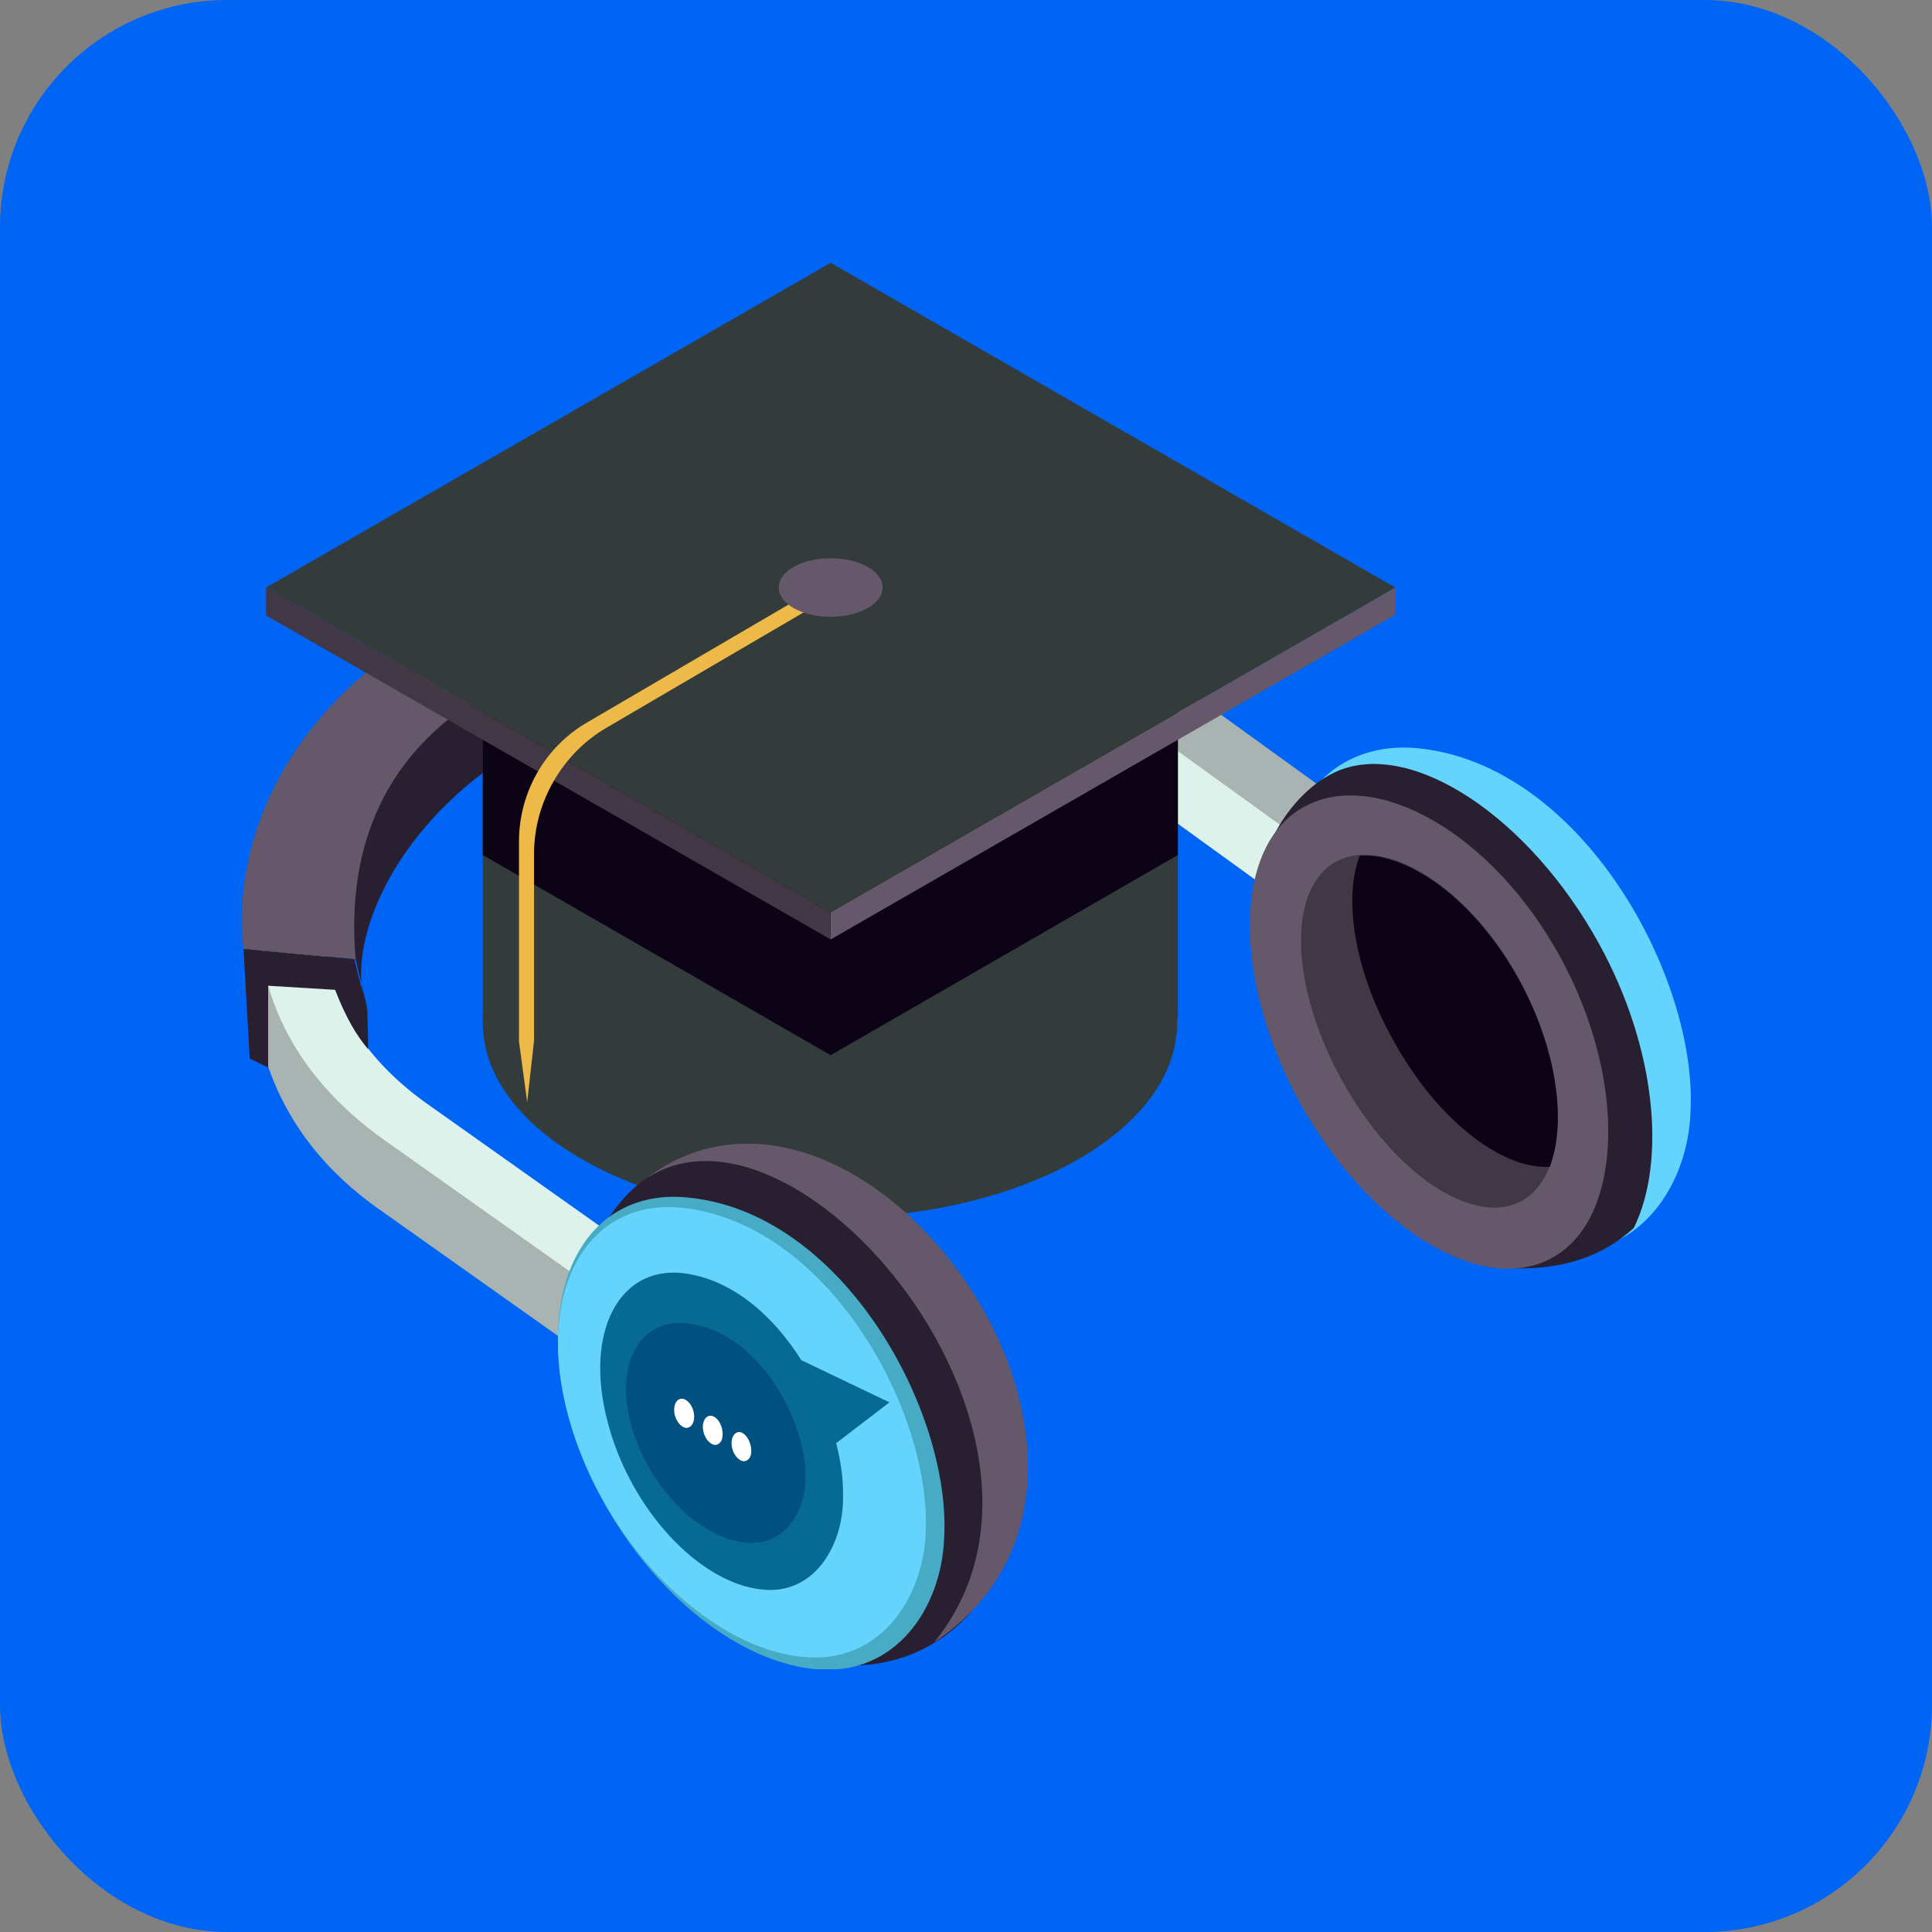 <svg width="272" height="272" viewBox="0 0 272 272" fill="none" xmlns="http://www.w3.org/2000/svg">
<rect x="0" y="0" width="272" height="272" fill="#808080" stroke="none"/>
<g clip-path="url(#clip0_171_268)">
<rect width="272" height="272" rx="32" fill="#0064F4"/>
<g clip-path="url(#clip1_171_268)">
<path d="M47.183 146.542C48.145 148.746 48.915 150.375 49.684 151.813C48.722 150.088 47.856 148.267 47.183 146.542Z" fill="url(#paint0_linear_171_268)"/>
<path d="M67.968 143.955C67.968 159.193 89.907 171.46 116.851 171.46C143.89 171.46 165.734 159.193 165.734 143.955C165.734 128.716 143.794 116.449 116.851 116.449C89.907 116.449 67.968 128.716 67.968 143.955Z" fill="#333C3B"/>
<path d="M238 156.605C237.615 166.86 230.783 177.402 218.755 176.156C203.455 174.814 187 157.755 181.707 138.204C176.415 118.654 184.498 103.991 199.509 105.332C222.7 107.537 239.058 137.629 238 156.605Z" fill="#64D4FC"/>
<path d="M82.113 84.823C106.94 77.348 138.213 82.044 158.806 96.803L206.534 125.65L205.572 135.233L197.489 138.875L154.957 108.111C137.54 95.653 110.693 90.286 88.849 95.365C86.636 91.819 84.326 88.369 82.113 84.823Z" fill="#DDF2EB"/>
<path d="M79.419 80.51C104.919 71.789 139.464 77.348 160.923 92.682L206.534 125.65L198.451 129.291L155.823 98.528C136.77 84.919 106.459 79.744 83.845 87.506C82.402 85.111 80.862 82.81 79.419 80.51Z" fill="#A9B3B2"/>
<path d="M225.106 132.837C215.387 115.203 199.029 104.182 188.444 108.495C184.787 110.028 181.612 113.382 179.591 117.12L212.693 178.552C220.391 178.839 225.876 176.635 230.013 172.897C234.632 163.505 233.189 147.5 225.106 132.837Z" fill="#281F30"/>
<path d="M183.632 113.574C193.544 108.111 209.998 117.12 219.621 134.658C229.244 152.196 228.474 171.747 218.466 177.114C208.555 182.577 192.678 172.706 182.959 155.167C173.432 137.629 173.625 118.941 183.632 113.574Z" fill="#65586A"/>
<path d="M188.058 121.337C194.89 117.599 206.63 124.691 213.847 137.821C221.064 151.046 221.064 165.326 214.232 169.064C207.4 172.802 196.045 165.135 188.828 151.909C181.611 138.779 181.226 125.075 188.058 121.337Z" fill="#423745"/>
<path d="M213.848 137.917C219.236 147.692 220.584 158.043 218.178 164.272C211.346 164.655 202.204 157.563 196.046 146.255C190.657 136.575 189.118 126.512 191.427 120.474C198.259 119.995 207.689 126.704 213.848 137.917Z" fill="#0C0316"/>
<path d="M57.671 96.994C59.692 100.253 61.809 103.511 63.83 106.77C42.66 121.816 36.213 145.296 59.211 161.684L91.736 177.785L90.773 187.369L82.69 191.011L53.053 170.022C26.205 150.855 32.845 116.162 57.671 96.994Z" fill="#A9B3B2"/>
<path d="M55.458 93.544C57.094 96.036 58.73 98.623 60.269 101.115C42.852 116.928 38.811 140.217 60.077 155.359L91.736 177.785L83.652 181.427L54.015 160.438C28.034 141.942 32.845 111.945 55.458 93.544Z" fill="#DDF2EB"/>
<path d="M127.628 97.474L129.552 87.506L129.071 77.923C129.071 77.923 96.162 68.626 63.349 89.04C32.941 107.92 34.288 133.604 34.288 133.604L50.069 135.042L51.801 142.325C45.643 128.333 68.545 87.794 127.628 97.474Z" fill="#281F30"/>
<path d="M61.713 87.507C95.2 68.052 128.783 76.773 128.783 76.773L129.553 86.836C120.123 85.015 93.757 81.948 67.294 98.336C51.706 108.016 49.011 122.87 50.07 135.042L34.289 133.604C34.289 133.604 29.381 106.386 61.713 87.507Z" fill="#65586A"/>
<path d="M165.83 87.411V143.476H67.968V87.027L165.83 87.411Z" fill="#333C3B"/>
<path d="M165.83 90.477V120.378L116.947 148.555L67.968 120.378V90.094L165.83 90.477Z" fill="#0C0316"/>
<path d="M196.43 82.714L116.947 128.429V132.262L196.43 86.548V82.714Z" fill="#65586A"/>
<path d="M196.43 82.714L116.947 128.429L37.464 82.714L116.947 37L196.43 82.714Z" fill="#333C3B"/>
<path d="M37.464 82.714V86.644L116.947 132.262V128.429L37.464 82.714Z" fill="#423745"/>
<path d="M73.067 146.638V118.462C73.067 111.561 76.724 105.14 82.69 101.69L115.118 82.714L116.177 84.439L85.384 102.457C79.13 106.099 75.184 112.999 75.184 120.187V146.542L74.222 155.167L73.067 146.638Z" fill="#EDB948"/>
<path d="M109.634 82.714C109.634 85.014 112.905 86.835 116.947 86.835C120.989 86.835 124.26 85.014 124.26 82.714C124.26 80.414 120.989 78.593 116.947 78.593C112.905 78.593 109.634 80.414 109.634 82.714Z" fill="#65586A"/>
<path d="M34.289 133.604L35.155 149.034L37.753 150.28V138.779L47.183 139.354C48.819 143.475 50.07 145.584 51.802 147.692C51.898 147.788 51.706 142.325 51.706 142.325L49.878 135.042L34.289 133.604Z" fill="#281F30"/>
<path d="M84.904 172.802C91.544 160.822 107.517 157.659 118.102 166.381C123.972 171.172 141.1 202.511 141.966 210.082C143.506 223.5 132.632 235.096 119.064 234.425H118.776C118.295 234.425 117.91 234.138 117.621 233.754L84.904 174.143C84.615 173.664 84.615 173.185 84.904 172.802Z" fill="#281F30"/>
<path d="M132.921 216.599C132.536 226.279 126.185 236.054 114.83 235C100.492 233.658 85 217.749 80.093 199.349C75.089 180.948 82.691 167.243 96.74 168.585C118.679 170.597 133.979 198.774 132.921 216.599Z" fill="#47ABC5"/>
<path d="M130.323 215.833C129.938 225.033 123.876 234.329 113.098 233.275C99.53 232.029 84.711 216.887 79.996 199.348C75.281 181.906 82.498 168.776 95.874 170.022C116.659 172.131 131.189 198.869 130.323 215.833Z" fill="#64D4FC"/>
<path d="M88.656 167.818C109.152 147.788 155.726 201.649 131.477 231.262C168.524 206.44 119.256 139.642 88.656 167.818Z" fill="#65586A"/>
<path d="M125.223 197.432L112.81 191.49C108.768 185.069 102.898 179.989 95.97 179.223C87.117 178.36 82.306 187.56 85.481 199.923C88.561 212.286 98.376 222.924 107.325 223.787C114.446 224.554 118.487 217.941 118.68 211.424C118.776 208.932 118.487 206.057 117.717 203.182L125.223 197.432Z" fill="#076A93"/>
<path d="M113.387 208.645C113.194 213.149 110.211 217.749 105.015 217.174C98.375 216.599 91.158 209.124 88.849 200.594C86.54 192.065 90.004 185.644 96.643 186.315C106.747 187.273 113.868 200.307 113.387 208.645Z" fill="#00517F"/>
<path d="M97.606 200.211C97.413 200.786 96.932 201.169 96.355 200.978C95.585 200.69 94.911 199.636 94.911 198.486C94.911 197.432 95.489 196.761 96.258 196.953C97.509 197.432 97.99 199.253 97.606 200.211Z" fill="white"/>
<path d="M101.647 202.607C101.455 203.182 100.974 203.565 100.397 203.374C99.627 203.086 98.953 202.032 98.953 200.882C98.953 199.828 99.531 199.157 100.3 199.349C101.551 199.828 101.936 201.649 101.647 202.607Z" fill="white"/>
<path d="M105.688 204.907C105.496 205.482 105.015 205.865 104.438 205.674C103.668 205.386 102.994 204.332 102.994 203.182C102.994 202.128 103.572 201.457 104.341 201.648C105.496 202.128 105.977 203.948 105.688 204.907Z" fill="white"/>
</g>
</g>
<defs>
<linearGradient id="paint0_linear_171_268" x1="47.944" y1="150.011" x2="49.326" y2="147.75" gradientUnits="userSpaceOnUse">
<stop offset="0.127" stop-color="#A1A1BD"/>
<stop offset="0.888" stop-color="white"/>
</linearGradient>
<clipPath id="clip0_171_268">
<rect width="272" height="272" fill="white"/>
</clipPath>
<clipPath id="clip1_171_268">
<rect width="204" height="198" fill="white" transform="translate(34 37)"/>
</clipPath>
</defs>
</svg>
